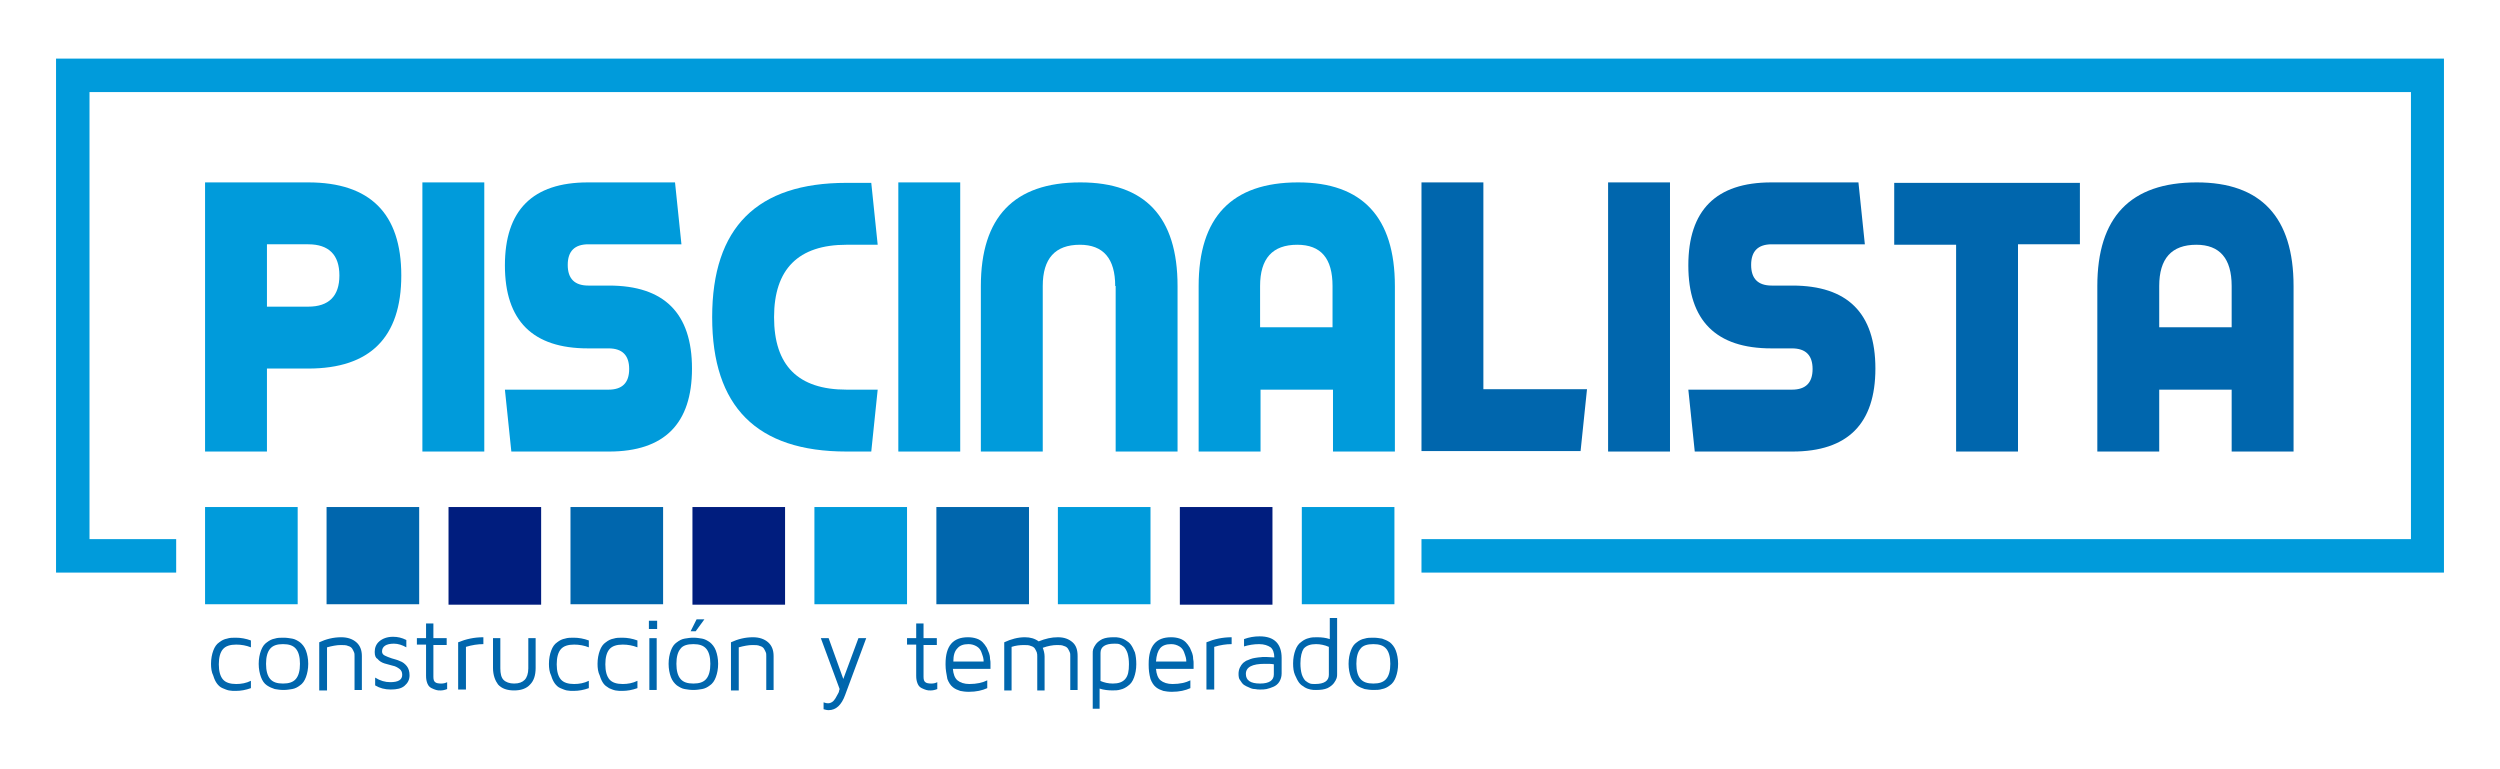 <?xml version="1.0" encoding="utf-8"?>
<!-- Generator: Adobe Illustrator 16.0.0, SVG Export Plug-In . SVG Version: 6.00 Build 0)  -->
<!DOCTYPE svg PUBLIC "-//W3C//DTD SVG 1.1//EN" "http://www.w3.org/Graphics/SVG/1.1/DTD/svg11.dtd">
<svg version="1.1" id="Capa_1" xmlns="http://www.w3.org/2000/svg" xmlns:xlink="http://www.w3.org/1999/xlink" x="0px" y="0px"
	 width="400px" height="123px" viewBox="0 0 400 123" enable-background="new 0 0 400 123" xml:space="preserve">
<g id="XMLID_529_">
	<g id="XMLID_6_">
		<g id="XMLID_3_">
			<rect id="XMLID_315_" x="52.25" y="81.125" fill="#0066AD" width="14.819" height="15.553"/>
			<rect id="XMLID_314_" x="149.82" y="81.125" fill="#0066AD" width="14.819" height="15.553"/>
			<rect id="XMLID_313_" x="91.278" y="81.125" fill="#0066AD" width="14.818" height="15.553"/>
			<rect id="XMLID_312_" x="71.764" y="81.125" fill="#001D7E" width="14.819" height="15.625"/>
			<rect id="XMLID_311_" x="110.792" y="81.125" fill="#001D7E" width="14.819" height="15.625"/>
			<rect id="XMLID_308_" x="32.81" y="81.125" fill="#009BDB" width="14.818" height="15.553"/>
			<rect id="XMLID_307_" x="130.306" y="81.125" fill="#009BDB" width="14.819" height="15.553"/>
			<rect id="XMLID_306_" x="169.261" y="81.125" fill="#009BDB" width="14.819" height="15.553"/>
			<rect id="XMLID_305_" x="188.775" y="81.125" fill="#001D7E" width="14.819" height="15.625"/>
			<rect id="XMLID_304_" x="208.29" y="81.125" fill="#009BDB" width="14.818" height="15.553"/>
			<path id="XMLID_300_" fill="#009BDB" d="M49.315,29.184c9.904,0,14.892,4.989,14.892,14.893c0,9.904-4.987,14.892-14.892,14.892
				h-6.603v13.278H32.81V29.184H49.315z M42.712,49.065h6.603c3.301,0,4.989-1.688,4.989-4.989c0-3.301-1.688-4.989-4.989-4.989
				h-6.603V49.065z"/>
			<path id="XMLID_298_" fill="#009BDB" d="M77.486,29.184v43.063h-9.904V29.184H77.486z"/>
			<path id="XMLID_296_" fill="#009BDB" d="M81.814,72.246l-1.028-9.902h16.58c2.202,0,3.302-1.101,3.302-3.302
				s-1.1-3.301-3.302-3.301h-3.301c-8.803,0-13.279-4.401-13.279-13.278c0-8.803,4.403-13.279,13.279-13.279h13.938l1.028,9.904
				H94.139c-2.201,0-3.301,1.1-3.301,3.301c0,2.202,1.101,3.302,3.301,3.302h3.301c8.804,0,13.279,4.401,13.279,13.277
				c0,8.803-4.401,13.278-13.279,13.278H81.814z"/>
			<path id="XMLID_294_" fill="#009BDB" d="M135.442,62.344h4.988l-1.027,9.902h-3.961c-14.379,0-21.495-7.189-21.495-21.494
				c0-14.379,7.189-21.495,21.495-21.495h3.961l1.027,9.904h-4.988c-7.704,0-11.592,3.889-11.592,11.591
				C123.85,58.456,127.665,62.344,135.442,62.344z"/>
			<path id="XMLID_292_" fill="#009BDB" d="M153.635,29.184v43.063h-9.903V29.184H153.635z"/>
			<path id="XMLID_290_" fill="#009BDB" d="M178.432,45.763c0-4.401-1.908-6.602-5.649-6.602c-3.962,0-5.943,2.201-5.943,6.602
				v26.483h-9.903V45.763c0-11.003,5.282-16.58,15.92-16.58c10.343,0,15.552,5.503,15.552,16.58v26.483h-9.903V45.763H178.432z"/>
			<path id="XMLID_279_" fill="#009BDB" d="M223.182,45.763v26.483h-9.904v-9.902h-11.591v9.902h-9.904V45.763
				c0-11.003,5.282-16.58,15.919-16.58C217.973,29.184,223.182,34.76,223.182,45.763z M207.557,39.161
				c-3.963,0-5.943,2.201-5.943,6.602v6.603h11.592v-6.603C213.205,41.362,211.37,39.161,207.557,39.161z"/>
			<path id="XMLID_24_" fill="#0066AD" d="M227.437,72.246V29.184h9.904V62.27h16.58l-1.028,9.904h-25.456V72.246z"/>
			<path id="XMLID_22_" fill="#0066AD" d="M267.199,29.184v43.063h-9.904V29.184H267.199z"/>
			<path id="XMLID_20_" fill="#0066AD" d="M271.16,72.246l-1.027-9.902h16.58c2.2,0,3.301-1.101,3.301-3.302
				s-1.101-3.301-3.301-3.301h-3.301c-8.804,0-13.279-4.401-13.279-13.278c0-8.803,4.401-13.279,13.279-13.279h13.938l1.026,9.904
				h-14.893c-2.2,0-3.301,1.1-3.301,3.301c0,2.202,1.101,3.302,3.301,3.302h3.302c8.803,0,13.278,4.401,13.278,13.277
				c0,8.803-4.401,13.278-13.278,13.278H271.16z"/>
			<path id="XMLID_18_" fill="#0066AD" d="M332.784,29.184v9.904h-9.904v33.158h-9.904V39.161h-9.902v-9.904h29.711V29.184z"/>
			<path id="XMLID_15_" fill="#0066AD" d="M366.97,45.763v26.483h-9.904v-9.902h-11.591v9.902h-9.903V45.763
				c0-11.003,5.281-16.58,15.919-16.58C361.762,29.184,366.97,34.76,366.97,45.763z M351.417,39.161
				c-3.961,0-5.942,2.201-5.942,6.602v6.603h11.591v-6.603C357.065,41.362,355.159,39.161,351.417,39.161z"/>
			<polygon id="XMLID_4_" fill="#009BDB" points="8.967,9.376 8.967,91.615 28.188,91.615 28.188,86.26 14.321,86.26 14.321,14.732 
				385.751,14.732 385.751,86.26 227.437,86.26 227.437,91.615 391.033,91.615 391.033,9.376 			"/>
		</g>
		<g id="XMLID_35_">
			<path id="XMLID_37_" fill="#0066AD" d="M33.763,106.213c0-0.807,0.147-1.541,0.367-2.127c0.22-0.588,0.514-1.027,0.953-1.32
				c0.367-0.293,0.807-0.514,1.248-0.588c0.44-0.146,0.881-0.146,1.395-0.146c0.806,0,1.613,0.146,2.42,0.441v1.1
				c-0.733-0.293-1.541-0.439-2.348-0.439c-0.954,0-1.687,0.221-2.127,0.734c-0.44,0.512-0.66,1.318-0.66,2.42
				c0,1.1,0.219,1.906,0.66,2.422c0.44,0.512,1.174,0.732,2.127,0.732c0.807,0,1.614-0.146,2.348-0.514v1.174
				c-0.807,0.293-1.614,0.441-2.42,0.441c-0.367,0-0.734,0-1.102-0.074c-0.367-0.074-0.66-0.221-1.026-0.367
				c-0.367-0.146-0.66-0.439-0.881-0.734c-0.22-0.293-0.439-0.732-0.586-1.246C33.836,107.535,33.763,106.875,33.763,106.213z"/>
			<path id="XMLID_39_" fill="#0066AD" d="M41.759,108.342c-0.221-0.588-0.367-1.322-0.367-2.129s0.146-1.541,0.367-2.127
				c0.22-0.588,0.513-1.027,0.953-1.32c0.367-0.293,0.807-0.514,1.248-0.588c0.44-0.146,0.881-0.146,1.394-0.146
				c0.514,0,0.954,0.074,1.395,0.146c0.439,0.074,0.806,0.295,1.247,0.588c0.367,0.293,0.733,0.732,0.954,1.32
				c0.22,0.586,0.367,1.32,0.367,2.127s-0.147,1.541-0.367,2.129c-0.221,0.586-0.514,1.025-0.954,1.32
				c-0.367,0.293-0.807,0.514-1.247,0.586c-0.44,0.074-0.881,0.146-1.395,0.146c-0.513,0-0.953-0.072-1.394-0.146
				c-0.44-0.146-0.807-0.293-1.248-0.586C42.272,109.367,41.979,108.928,41.759,108.342z M43.227,103.793
				c-0.44,0.514-0.66,1.32-0.66,2.42c0,1.102,0.22,1.908,0.66,2.422c0.44,0.514,1.1,0.732,2.053,0.732
				c0.955,0,1.614-0.219,2.055-0.732s0.66-1.32,0.66-2.422c0-1.1-0.22-1.906-0.66-2.42s-1.1-0.734-2.055-0.734
				C44.327,103.059,43.667,103.279,43.227,103.793z"/>
			<path id="XMLID_42_" fill="#0066AD" d="M51.076,110.395v-7.629c1.101-0.514,2.274-0.807,3.522-0.807
				c1.026,0,1.833,0.293,2.42,0.807c0.588,0.514,0.881,1.246,0.881,2.201v5.428h-1.174v-5.428c0-0.221,0-0.439-0.074-0.588
				c-0.073-0.146-0.146-0.367-0.293-0.586c-0.147-0.221-0.367-0.367-0.66-0.439c-0.293-0.148-0.733-0.148-1.174-0.148
				c-0.66,0-1.394,0.148-2.201,0.367v6.896h-1.248V110.395z"/>
			<path id="XMLID_44_" fill="#0066AD" d="M59.953,104.307c0-0.66,0.22-1.248,0.733-1.688c0.513-0.441,1.247-0.734,2.201-0.734
				c0.734,0,1.394,0.146,2.127,0.514v1.174c-0.66-0.367-1.32-0.586-1.981-0.586c-1.246,0-1.907,0.439-1.907,1.246
				c0,0.295,0.147,0.514,0.44,0.66c0.294,0.146,0.661,0.293,1.1,0.441c0.44,0.146,0.881,0.219,1.321,0.439
				c0.44,0.146,0.807,0.439,1.1,0.807c0.293,0.367,0.44,0.881,0.44,1.467c0,0.734-0.293,1.248-0.807,1.688
				c-0.514,0.441-1.248,0.588-2.201,0.588c-0.954,0-1.761-0.221-2.495-0.66v-1.248c0.807,0.514,1.614,0.732,2.421,0.732
				c1.248,0,1.908-0.365,1.908-1.172c0-0.439-0.147-0.734-0.44-0.955c-0.293-0.219-0.66-0.439-1.101-0.514
				c-0.44-0.145-0.88-0.219-1.321-0.365c-0.439-0.146-0.806-0.367-1.1-0.734C60.099,105.26,59.953,104.893,59.953,104.307z"/>
			<path id="XMLID_46_" fill="#0066AD" d="M66.702,103.205v-1.1h1.467v-2.348h1.174v2.348h2.127v1.1h-2.127v5.063
				c0,0.441,0.074,0.734,0.293,0.881c0.147,0.146,0.514,0.219,0.954,0.219c0.367,0,0.661-0.072,0.954-0.219v1.1
				c-0.367,0.146-0.733,0.221-1.027,0.221c0,0,0,0-0.074,0c-0.221,0-0.44,0-0.66-0.074c-0.221-0.072-0.44-0.146-0.734-0.293
				c-0.294-0.146-0.514-0.367-0.661-0.734c-0.146-0.365-0.219-0.732-0.219-1.246v-4.988h-1.467V103.205z"/>
			<path id="XMLID_48_" fill="#0066AD" d="M73.304,110.395v-7.629c1.248-0.514,2.567-0.807,4.036-0.807v1.1
				c-0.881,0-1.835,0.146-2.788,0.439v6.824h-1.248V110.395z"/>
			<path id="XMLID_50_" fill="#0066AD" d="M78.88,106.875v-4.77h1.173v4.842c0,0.807,0.147,1.467,0.514,1.834
				c0.367,0.367,0.953,0.586,1.687,0.586c0.807,0,1.321-0.219,1.688-0.586s0.587-1.027,0.587-1.834v-4.842h1.173v4.77
				c0,1.172-0.293,2.053-0.88,2.641c-0.587,0.66-1.467,0.953-2.568,0.953c-1.1,0-1.98-0.293-2.567-0.953
				C79.247,108.928,78.88,108.047,78.88,106.875z"/>
			<path id="XMLID_52_" fill="#0066AD" d="M87.83,106.213c0-0.807,0.146-1.541,0.367-2.127c0.219-0.588,0.513-1.027,0.953-1.32
				c0.367-0.293,0.807-0.514,1.247-0.588c0.44-0.146,0.881-0.146,1.394-0.146c0.807,0,1.614,0.146,2.421,0.441v1.1
				c-0.733-0.293-1.541-0.439-2.348-0.439c-0.953,0-1.687,0.221-2.127,0.734c-0.44,0.512-0.661,1.318-0.661,2.42
				c0,1.1,0.221,1.906,0.661,2.422c0.44,0.512,1.174,0.732,2.127,0.732c0.807,0,1.614-0.146,2.348-0.514v1.174
				c-0.807,0.293-1.614,0.441-2.421,0.441c-0.367,0-0.733,0-1.1-0.074s-0.66-0.221-1.027-0.367s-0.66-0.439-0.881-0.734
				c-0.219-0.293-0.44-0.732-0.586-1.246C87.904,107.535,87.83,106.875,87.83,106.213z"/>
			<path id="XMLID_54_" fill="#0066AD" d="M95.606,106.213c0-0.807,0.147-1.541,0.367-2.127c0.221-0.588,0.514-1.027,0.955-1.32
				c0.367-0.293,0.806-0.514,1.246-0.588c0.44-0.146,0.881-0.146,1.395-0.146c0.807,0,1.613,0.146,2.42,0.441v1.1
				c-0.733-0.293-1.541-0.439-2.348-0.439c-0.953,0-1.687,0.221-2.127,0.734c-0.44,0.512-0.66,1.318-0.66,2.42
				c0,1.1,0.22,1.906,0.66,2.422c0.44,0.512,1.174,0.732,2.127,0.732c0.807,0,1.614-0.146,2.348-0.514v1.174
				c-0.807,0.293-1.613,0.441-2.42,0.441c-0.367,0-0.734,0-1.101-0.074s-0.661-0.221-1.028-0.367
				c-0.367-0.219-0.66-0.439-0.879-0.734c-0.221-0.293-0.44-0.732-0.588-1.246C95.68,107.535,95.606,106.875,95.606,106.213z"/>
			<path id="XMLID_56_" fill="#0066AD" d="M103.822,100.639v-1.32h1.321v1.32H103.822z M103.896,110.395h1.174v-8.289h-1.174
				V110.395z"/>
			<path id="XMLID_59_" fill="#0066AD" d="M107.344,108.342c-0.22-0.588-0.367-1.322-0.367-2.129s0.147-1.541,0.367-2.127
				c0.219-0.588,0.514-1.027,0.953-1.32c0.368-0.293,0.807-0.514,1.248-0.588c0.44-0.072,0.88-0.146,1.395-0.146
				c0.513,0,0.953,0.074,1.394,0.146c0.44,0.074,0.807,0.295,1.247,0.588c0.367,0.293,0.734,0.732,0.954,1.32
				c0.219,0.586,0.367,1.32,0.367,2.127s-0.147,1.541-0.367,2.129c-0.22,0.586-0.514,1.025-0.954,1.32
				c-0.368,0.293-0.807,0.514-1.247,0.586c-0.44,0.074-0.881,0.146-1.394,0.146c-0.514,0-0.955-0.072-1.395-0.146
				c-0.44-0.072-0.807-0.293-1.248-0.586C107.931,109.367,107.563,108.928,107.344,108.342z M108.885,103.793
				c-0.44,0.514-0.66,1.32-0.66,2.42c0,1.102,0.22,1.908,0.66,2.422s1.1,0.732,2.055,0.732c0.953,0,1.613-0.219,2.053-0.732
				c0.44-0.514,0.66-1.32,0.66-2.422c0-1.1-0.22-1.906-0.66-2.42c-0.44-0.514-1.1-0.734-2.053-0.734
				C109.985,103.059,109.251,103.279,108.885,103.793z M110.499,101.004l0.953-1.906h1.248l-1.394,1.906H110.499z"/>
			<path id="XMLID_63_" fill="#0066AD" d="M116.955,110.395v-7.629c1.1-0.514,2.274-0.807,3.521-0.807
				c1.028,0,1.834,0.293,2.421,0.807c0.586,0.514,0.879,1.246,0.879,2.201v5.428h-1.173v-5.428c0-0.221,0-0.439-0.073-0.588
				c-0.074-0.146-0.147-0.367-0.293-0.586c-0.147-0.221-0.367-0.367-0.661-0.439c-0.293-0.148-0.733-0.148-1.174-0.148
				c-0.66,0-1.394,0.148-2.201,0.367v6.896h-1.246V110.395z"/>
			<path id="XMLID_65_" fill="#0066AD" d="M131.334,102.105h1.246l2.348,6.529l2.421-6.529h1.246l-3.375,9.096
				c-0.586,1.615-1.467,2.422-2.641,2.422c-0.293,0-0.513-0.072-0.807-0.146v-1.102c0.221,0.074,0.44,0.148,0.734,0.148
				c0.221,0,0.44-0.074,0.661-0.221c0.219-0.146,0.367-0.367,0.513-0.586c0.147-0.221,0.221-0.441,0.367-0.662
				c0.147-0.219,0.221-0.439,0.221-0.586l0.072-0.221L131.334,102.105z"/>
			<path id="XMLID_67_" fill="#0066AD" d="M145.125,103.205v-1.1h1.467v-2.348h1.174v2.348h2.127v1.1h-2.127v5.063
				c0,0.441,0.074,0.734,0.293,0.881c0.147,0.146,0.514,0.219,0.954,0.219c0.367,0,0.66-0.072,0.953-0.219v1.1
				c-0.367,0.146-0.733,0.221-1.026,0.221c0,0,0,0-0.074,0c-0.22,0-0.44,0-0.66-0.074c-0.221-0.072-0.44-0.146-0.733-0.293
				c-0.293-0.146-0.514-0.367-0.66-0.734c-0.147-0.365-0.221-0.732-0.221-1.246v-4.988h-1.467V103.205z"/>
			<path id="XMLID_69_" fill="#0066AD" d="M151.288,106.361C151.288,106.287,151.288,106.287,151.288,106.361
				c0-0.074,0-0.074,0-0.148c0-2.859,1.174-4.254,3.594-4.254c0.514,0,0.954,0.072,1.394,0.219c0.44,0.148,0.734,0.367,0.954,0.588
				s0.44,0.514,0.66,0.881c0.147,0.365,0.293,0.66,0.367,0.881c0.073,0.219,0.147,0.512,0.147,0.879
				c0.074,0.367,0.074,0.514,0.074,0.66v0.367v0.586h-6.016c0.072,0.809,0.293,1.469,0.733,1.834
				c0.439,0.367,1.101,0.588,1.906,0.588c1.174,0,2.128-0.221,2.862-0.588v1.248c-0.807,0.367-1.76,0.586-2.934,0.586
				c0,0,0,0-0.074,0c-0.514,0-0.954-0.072-1.321-0.145c-0.439-0.148-0.806-0.295-1.173-0.588s-0.661-0.734-0.881-1.32
				C151.434,107.828,151.288,107.168,151.288,106.361z M152.534,105.846h4.843c0-0.219,0-0.365-0.073-0.66
				c-0.074-0.219-0.147-0.514-0.293-0.879c-0.147-0.367-0.367-0.66-0.734-0.881c-0.367-0.221-0.806-0.367-1.32-0.367
				c-0.807,0-1.394,0.221-1.76,0.66C152.755,104.16,152.534,104.82,152.534,105.846z"/>
			<path id="XMLID_72_" fill="#0066AD" d="M160.678,110.395v-7.629c1.1-0.514,2.201-0.807,3.301-0.807
				c0.881,0,1.614,0.219,2.201,0.66c1.101-0.441,2.055-0.66,3.082-0.66s1.76,0.293,2.348,0.807c0.586,0.514,0.807,1.246,0.807,2.201
				v5.428h-1.174v-5.428c0-0.221,0-0.439-0.074-0.588c-0.074-0.146-0.147-0.367-0.293-0.586c-0.147-0.221-0.367-0.367-0.661-0.439
				c-0.293-0.148-0.66-0.148-1.101-0.148c-0.66,0-1.467,0.148-2.274,0.441c0.147,0.365,0.294,0.881,0.294,1.393v5.43h-1.174v-5.43
				c0-0.219,0-0.439-0.073-0.66c-0.074-0.146-0.147-0.367-0.293-0.586c-0.147-0.221-0.367-0.367-0.661-0.439
				c-0.293-0.148-0.66-0.148-1.1-0.148c-0.66,0-1.32,0.074-1.98,0.295v6.969h-1.174V110.395z"/>
			<path id="XMLID_74_" fill="#0066AD" d="M174.836,113.402v-8.875c0-0.221,0-0.441,0.074-0.66c0.073-0.221,0.219-0.514,0.44-0.809
				c0.22-0.293,0.586-0.586,1.027-0.807c0.514-0.221,1.101-0.293,1.834-0.293c0.294,0,0.587,0,0.881,0.072
				c0.293,0.074,0.586,0.146,0.953,0.367c0.367,0.221,0.661,0.439,0.88,0.734c0.221,0.293,0.44,0.734,0.66,1.246
				c0.147,0.514,0.221,1.174,0.221,1.908c0,0.807-0.147,1.541-0.367,2.127c-0.221,0.588-0.514,1.027-0.954,1.32
				c-0.367,0.293-0.808,0.514-1.174,0.588c-0.439,0.146-0.879,0.146-1.32,0.146c-0.66,0-1.394-0.074-2.055-0.293v3.227H174.836z
				 M176.01,108.928c0.66,0.293,1.321,0.439,2.055,0.439c0.879,0,1.541-0.219,1.98-0.732c0.44-0.514,0.587-1.248,0.587-2.348
				c0-0.66-0.074-1.248-0.221-1.76c-0.146-0.441-0.367-0.809-0.586-1.029c-0.293-0.219-0.514-0.365-0.733-0.439
				c-0.22-0.072-0.514-0.072-0.808-0.072c-1.467,0-2.2,0.512-2.2,1.467v4.475H176.01z"/>
			<path id="XMLID_77_" fill="#0066AD" d="M183.787,106.361C183.787,106.287,183.787,106.287,183.787,106.361
				c0-0.074,0-0.074,0-0.148c0-2.859,1.173-4.254,3.594-4.254c0.514,0,0.954,0.072,1.394,0.219c0.44,0.148,0.733,0.367,0.954,0.588
				c0.22,0.221,0.44,0.514,0.66,0.881c0.147,0.365,0.293,0.66,0.367,0.881c0.074,0.219,0.147,0.512,0.147,0.879
				c0.072,0.367,0.072,0.514,0.072,0.66v0.367v0.586h-6.016c0.074,0.809,0.294,1.469,0.733,1.834
				c0.44,0.367,1.101,0.588,1.908,0.588c1.174,0,2.128-0.221,2.862-0.588v1.248c-0.807,0.367-1.761,0.586-2.935,0.586
				c0,0,0,0-0.073,0c-0.514,0-0.955-0.072-1.321-0.145c-0.44-0.148-0.807-0.295-1.174-0.588s-0.66-0.734-0.879-1.32
				C183.86,107.828,183.787,107.168,183.787,106.361z M184.96,105.846h4.843c0-0.219,0-0.365-0.074-0.66
				c-0.073-0.219-0.147-0.514-0.293-0.879c-0.147-0.367-0.367-0.66-0.734-0.881c-0.367-0.221-0.807-0.367-1.321-0.367
				c-0.807,0-1.394,0.221-1.76,0.66C185.254,104.16,185.034,104.82,184.96,105.846z"/>
			<path id="XMLID_80_" fill="#0066AD" d="M193.03,110.395v-7.629c1.248-0.514,2.567-0.807,4.034-0.807v1.1
				c-0.879,0-1.833,0.146-2.787,0.439v6.824h-1.248V110.395z"/>
			<path id="XMLID_82_" fill="#0066AD" d="M198.165,107.828c0-0.367,0.074-0.734,0.221-1.027c0.147-0.295,0.293-0.514,0.514-0.734
				c0.22-0.146,0.439-0.365,0.734-0.439c0.293-0.146,0.586-0.221,0.806-0.293c0.221-0.074,0.514-0.074,0.881-0.148
				c0.293,0,0.586-0.072,0.733-0.072s0.293,0,0.514,0l1.32,0.072c0-0.732-0.22-1.318-0.587-1.613
				c-0.44-0.293-1.026-0.514-1.834-0.514c-0.881,0-1.688,0.146-2.421,0.367v-1.174c0.807-0.293,1.614-0.439,2.494-0.439
				c1.174,0,2.054,0.293,2.642,0.881c0.586,0.586,0.88,1.467,0.88,2.566v2.494c0,0.514-0.146,0.955-0.367,1.32
				c-0.22,0.367-0.586,0.66-0.953,0.809c-0.366,0.145-0.733,0.293-1.101,0.365c-0.366,0.074-0.661,0.074-1.027,0.074
				c-0.22,0-0.513,0-0.808-0.074c-0.293,0-0.586-0.072-0.879-0.221c-0.367-0.145-0.66-0.293-0.88-0.439
				c-0.22-0.146-0.44-0.439-0.66-0.807C198.239,108.635,198.165,108.268,198.165,107.828z M199.339,107.828
				c0,1.025,0.733,1.539,2.274,1.539l0,0c1.467,0,2.201-0.514,2.201-1.467v-1.613c-0.366-0.074-0.88-0.074-1.468-0.074
				C200.367,106.213,199.339,106.727,199.339,107.828z"/>
			<path id="XMLID_86_" fill="#0066AD" d="M206.896,106.141c0-0.807,0.146-1.541,0.366-2.129c0.221-0.586,0.514-1.025,0.954-1.318
				c0.367-0.295,0.808-0.516,1.175-0.588c0.439-0.146,0.879-0.146,1.319-0.146c0.733,0,1.394,0.072,2.055,0.293v-3.375h1.174v8.951
				c0,0.219,0,0.439-0.073,0.66c-0.074,0.221-0.221,0.514-0.44,0.807s-0.587,0.588-1.027,0.807c-0.514,0.221-1.1,0.293-1.833,0.293
				c-0.295,0-0.588,0-0.881-0.072c-0.293-0.074-0.587-0.146-0.954-0.367s-0.66-0.439-0.88-0.734
				c-0.221-0.293-0.44-0.732-0.661-1.246C206.969,107.461,206.896,106.875,206.896,106.141z M208.069,106.141
				c0,0.66,0.073,1.246,0.221,1.76c0.146,0.441,0.366,0.809,0.586,1.027c0.294,0.221,0.515,0.367,0.733,0.439
				c0.221,0.074,0.515,0.074,0.808,0.074c1.467,0,2.2-0.514,2.2-1.467V103.5c-0.659-0.295-1.394-0.441-2.053-0.441
				c-0.881,0-1.541,0.221-1.981,0.734C208.29,104.232,208.069,105.039,208.069,106.141z"/>
			<path id="XMLID_90_" fill="#0066AD" d="M216.14,108.342c-0.221-0.588-0.367-1.322-0.367-2.129s0.146-1.541,0.367-2.127
				c0.22-0.588,0.513-1.027,0.953-1.32c0.366-0.293,0.807-0.514,1.247-0.588c0.44-0.146,0.881-0.146,1.394-0.146
				c0.514,0,0.954,0.074,1.395,0.146c0.439,0.148,0.806,0.295,1.246,0.588c0.367,0.293,0.734,0.732,0.955,1.32
				c0.22,0.586,0.366,1.32,0.366,2.127s-0.146,1.541-0.366,2.129c-0.221,0.586-0.515,1.025-0.955,1.32
				c-0.366,0.293-0.807,0.514-1.246,0.586c-0.44,0.146-0.881,0.146-1.395,0.146c-0.513,0-0.953-0.072-1.394-0.146
				c-0.44-0.146-0.807-0.293-1.247-0.586C216.726,109.367,216.359,108.928,216.14,108.342z M217.68,103.793
				c-0.44,0.514-0.661,1.32-0.661,2.42c0,1.102,0.221,1.908,0.661,2.422s1.101,0.732,2.054,0.732c0.954,0,1.614-0.219,2.055-0.732
				s0.66-1.32,0.66-2.422c0-1.1-0.22-1.906-0.66-2.42s-1.101-0.734-2.055-0.734C218.78,103.059,218.047,103.279,217.68,103.793z"/>
		</g>
	</g>
</g>
</svg>
